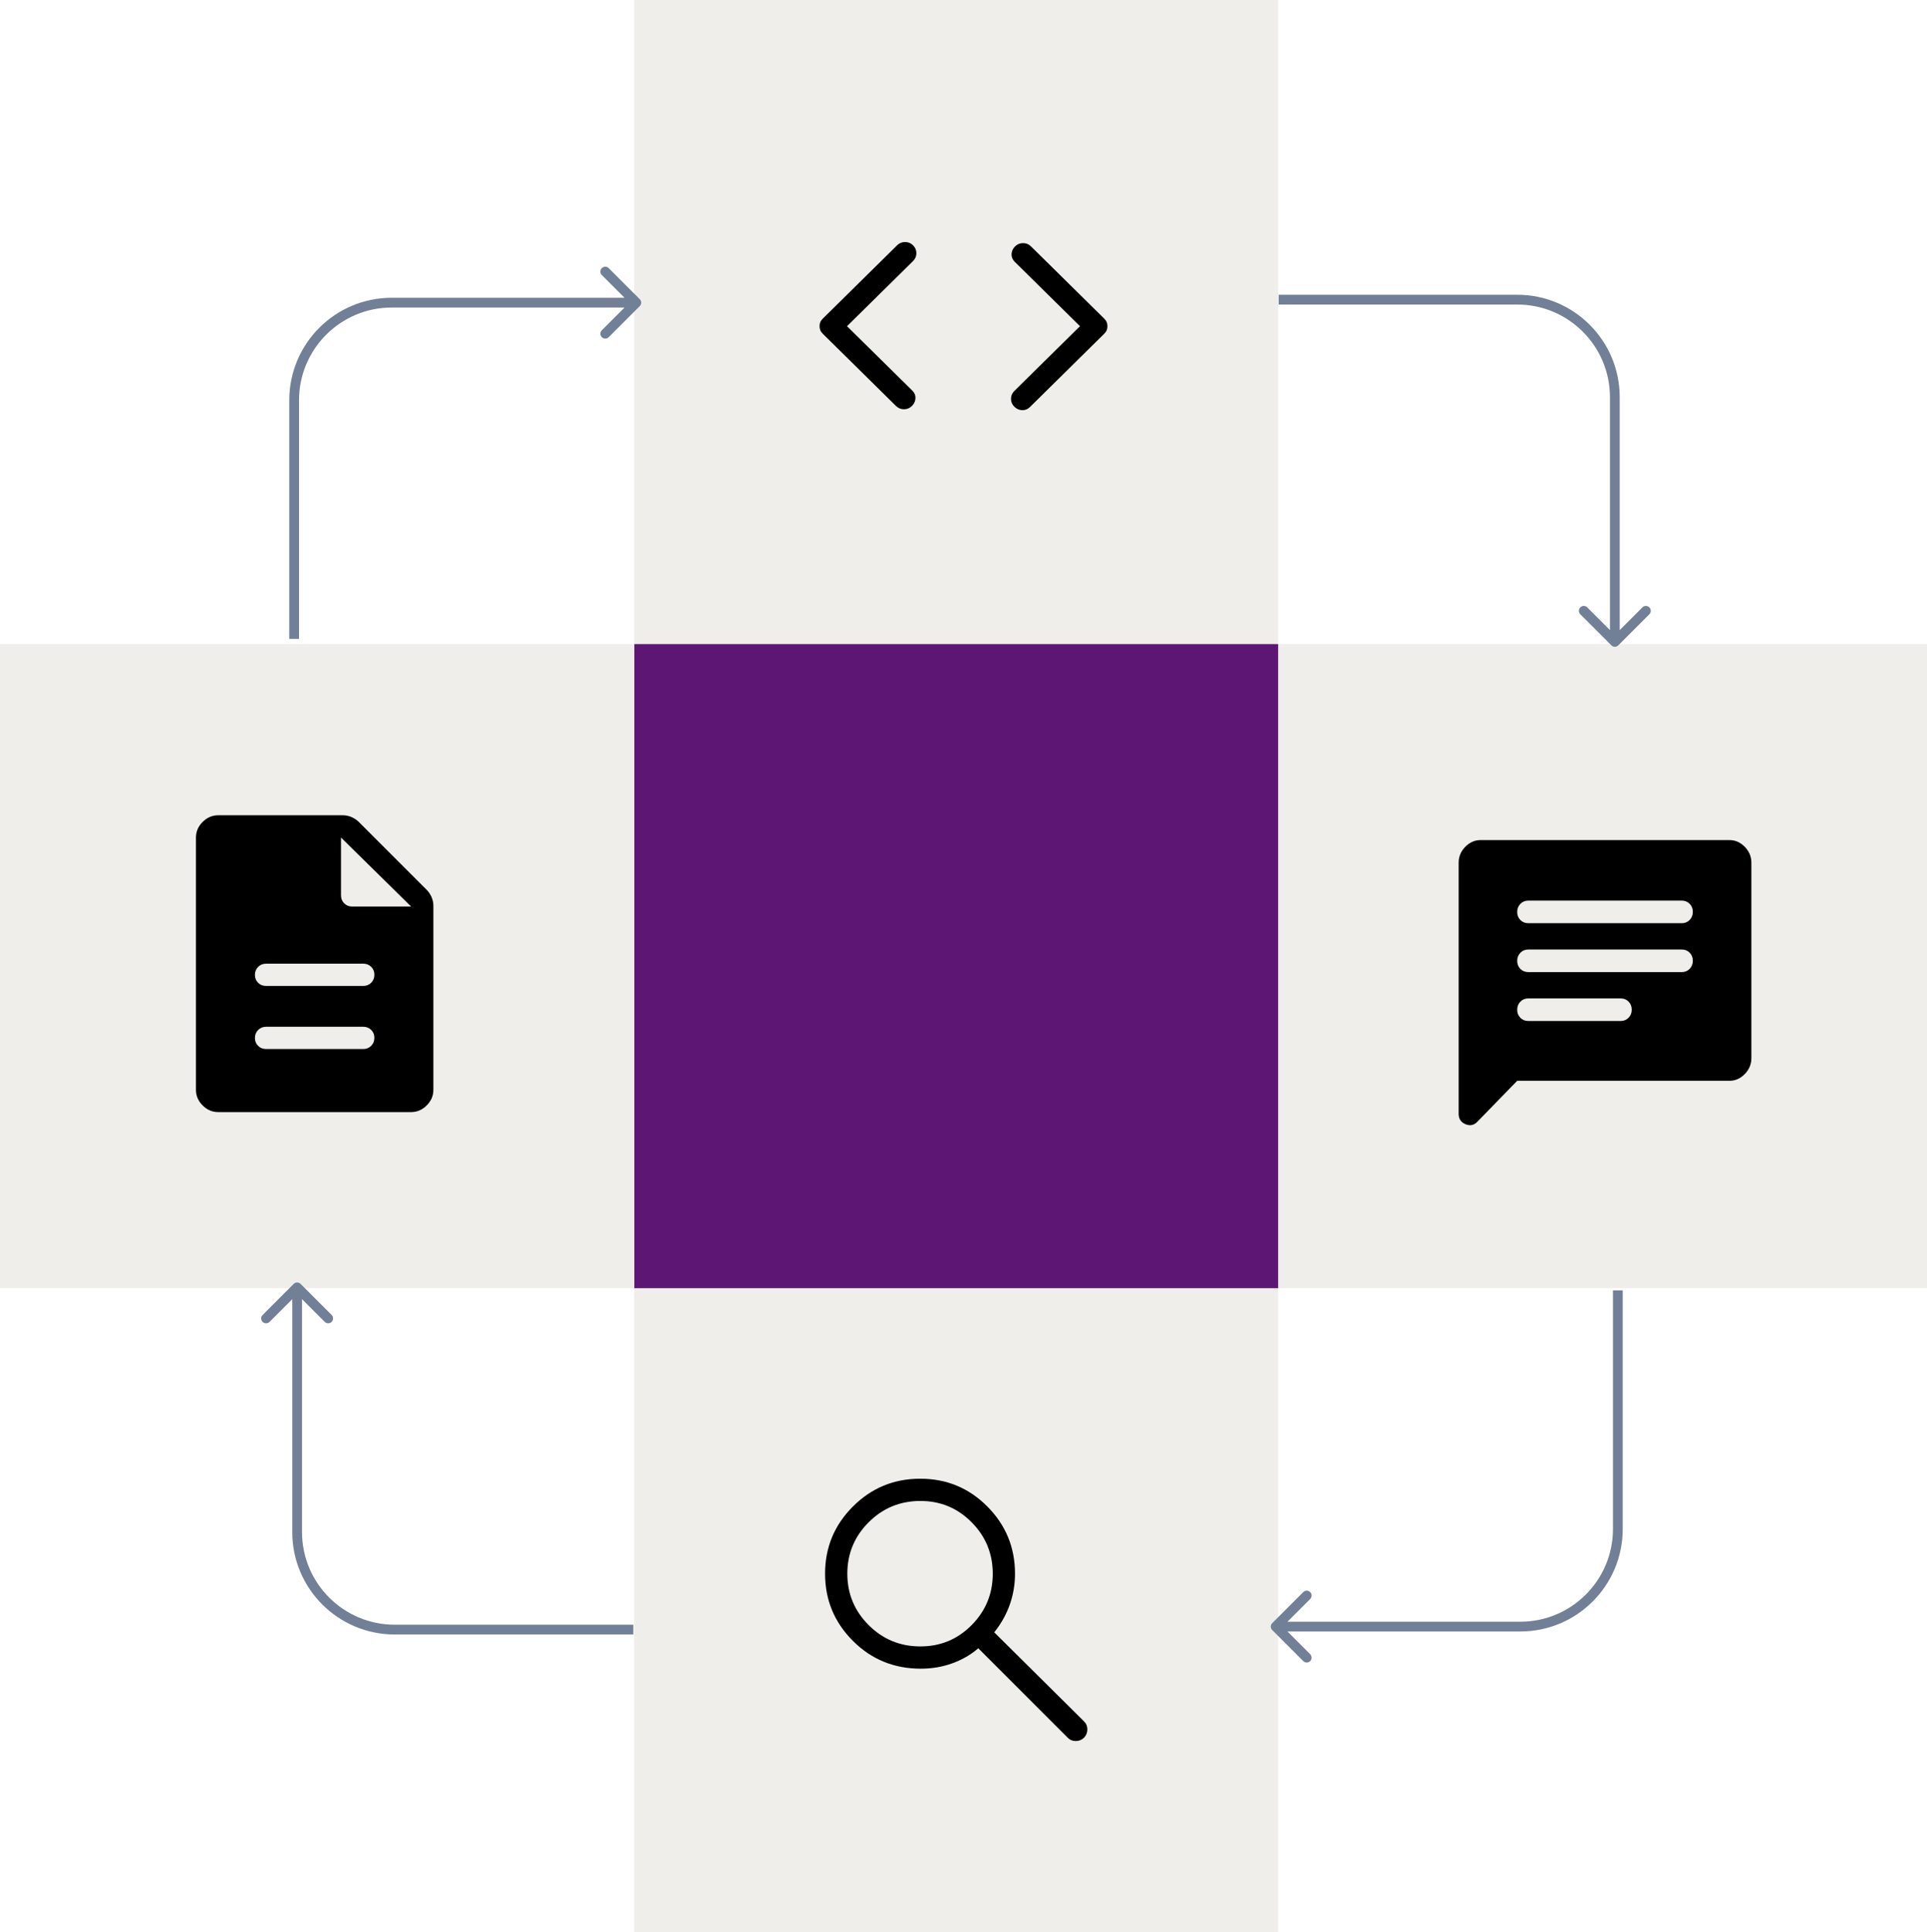 <svg width="395" height="396" viewBox="0 0 395 396" fill="none" xmlns="http://www.w3.org/2000/svg">
<rect x="262" y="132" width="133" height="132" fill="#EFEEEA"/>
<rect x="130" y="264" width="132" height="132" fill="#EFEEEA"/>
<rect x="130" width="132" height="132" fill="#EFEEEA"/>
<rect x="130" y="132" width="132" height="132" fill="#5E1675"/>
<rect y="132" width="130" height="132" fill="#EFEEEA"/>
<path d="M54.539 214.99H74.462C75.108 214.99 75.65 214.77 76.087 214.33C76.524 213.89 76.743 213.345 76.743 212.695C76.743 212.045 76.524 211.504 76.087 211.073C75.65 210.643 75.108 210.427 74.462 210.427H54.539C53.892 210.427 53.351 210.647 52.913 211.087C52.476 211.527 52.258 212.072 52.258 212.722C52.258 213.372 52.476 213.912 52.913 214.343C53.351 214.774 53.892 214.99 54.539 214.99ZM54.539 202.063H74.462C75.108 202.063 75.65 201.843 76.087 201.403C76.524 200.963 76.743 200.418 76.743 199.768C76.743 199.118 76.524 198.577 76.087 198.146C75.65 197.715 75.108 197.5 74.462 197.5H54.539C53.892 197.5 53.351 197.72 52.913 198.16C52.476 198.6 52.258 199.144 52.258 199.795C52.258 200.445 52.476 200.985 52.913 201.416C53.351 201.847 53.892 202.063 54.539 202.063ZM44.73 227.917C43.513 227.917 42.448 227.46 41.536 226.548C40.623 225.635 40.167 224.571 40.167 223.354V171.646C40.167 170.429 40.623 169.365 41.536 168.452C42.448 167.54 43.513 167.083 44.73 167.083H70.279C70.91 167.083 71.512 167.21 72.083 167.464C72.655 167.717 73.144 168.047 73.549 168.452L87.465 182.368C87.871 182.773 88.2 183.262 88.453 183.834C88.707 184.405 88.834 185.007 88.834 185.638V223.354C88.834 224.571 88.377 225.635 87.465 226.548C86.552 227.46 85.488 227.917 84.271 227.917H44.73ZM69.899 183.508C69.899 184.155 70.118 184.697 70.555 185.134C70.992 185.571 71.534 185.79 72.18 185.79H84.271L69.899 171.646V183.508Z" fill="black"/>
<path d="M311 221.5L302.825 229.902C302.125 230.621 301.312 230.784 300.388 230.391C299.463 229.998 299 229.295 299 228.283V176.792C299 175.558 299.45 174.479 300.35 173.554C301.25 172.629 302.3 172.167 303.5 172.167H354.5C355.7 172.167 356.75 172.629 357.65 173.554C358.55 174.479 359 175.558 359 176.792V216.875C359 218.108 358.55 219.187 357.65 220.112C356.75 221.037 355.7 221.5 354.5 221.5H311ZM313.25 209.244H332.225C332.863 209.244 333.397 209.021 333.828 208.575C334.259 208.129 334.475 207.577 334.475 206.918C334.475 206.259 334.259 205.711 333.828 205.274C333.397 204.837 332.863 204.619 332.225 204.619H313.25C312.613 204.619 312.078 204.842 311.647 205.287C311.216 205.733 311 206.286 311 206.945C311 207.604 311.216 208.152 311.647 208.589C312.078 209.025 312.613 209.244 313.25 209.244ZM313.25 199.223H344.75C345.388 199.223 345.922 199 346.353 198.554C346.784 198.108 347 197.556 347 196.897C347 196.238 346.784 195.69 346.353 195.253C345.922 194.816 345.388 194.598 344.75 194.598H313.25C312.613 194.598 312.078 194.821 311.647 195.267C311.216 195.712 311 196.265 311 196.924C311 197.583 311.216 198.131 311.647 198.568C312.078 199.004 312.613 199.223 313.25 199.223ZM313.25 189.202H344.75C345.388 189.202 345.922 188.979 346.353 188.533C346.784 188.087 347 187.535 347 186.876C347 186.217 346.784 185.669 346.353 185.232C345.922 184.795 345.388 184.577 344.75 184.577H313.25C312.613 184.577 312.078 184.8 311.647 185.246C311.216 185.692 311 186.244 311 186.903C311 187.562 311.216 188.11 311.647 188.547C312.078 188.984 312.613 189.202 313.25 189.202Z" fill="black"/>
<path d="M173.623 66.85L187.007 80.05C187.463 80.5 187.678 81.025 187.653 81.625C187.628 82.225 187.387 82.75 186.93 83.2C186.474 83.65 185.929 83.875 185.296 83.875C184.662 83.875 184.117 83.65 183.661 83.2L168.68 68.425C168.427 68.175 168.25 67.925 168.148 67.675C168.047 67.425 167.996 67.15 167.996 66.85C167.996 66.55 168.047 66.275 168.148 66.025C168.25 65.775 168.427 65.525 168.68 65.275L183.889 50.275C184.345 49.825 184.89 49.6 185.524 49.6C186.157 49.6 186.702 49.825 187.159 50.275C187.615 50.725 187.843 51.263 187.843 51.888C187.843 52.513 187.615 53.05 187.159 53.5L173.623 66.85ZM221.377 66.85L207.994 53.65C207.538 53.2 207.322 52.675 207.348 52.075C207.373 51.475 207.614 50.95 208.07 50.5C208.526 50.05 209.071 49.825 209.705 49.825C210.339 49.825 210.884 50.05 211.34 50.5L226.32 65.275C226.574 65.525 226.751 65.775 226.852 66.025C226.954 66.275 227.004 66.55 227.004 66.85C227.004 67.15 226.954 67.425 226.852 67.675C226.751 67.925 226.574 68.175 226.32 68.425L211.112 83.425C210.655 83.875 210.123 84.088 209.515 84.062C208.907 84.037 208.374 83.8 207.918 83.35C207.462 82.9 207.234 82.362 207.234 81.737C207.234 81.112 207.462 80.575 207.918 80.125L221.377 66.85Z" fill="black"/>
<path d="M188.744 341.982C183.261 341.982 178.62 340.081 174.822 336.279C171.024 332.477 169.125 327.889 169.125 322.516C169.125 317.142 171.026 312.554 174.828 308.752C178.63 304.95 183.231 303.049 188.63 303.049C194.029 303.049 198.616 304.95 202.393 308.752C206.17 312.554 208.058 317.146 208.058 322.527C208.058 324.699 207.703 326.799 206.994 328.827C206.284 330.855 205.219 332.756 203.8 334.53L222.202 352.78C222.658 353.214 222.886 353.766 222.886 354.436C222.886 355.107 222.658 355.67 222.202 356.126C221.746 356.582 221.183 356.81 220.512 356.81C219.842 356.81 219.29 356.582 218.856 356.126L200.53 337.8C199.009 339.118 197.236 340.145 195.21 340.88C193.185 341.615 191.029 341.982 188.744 341.982ZM188.668 337.42C192.787 337.42 196.288 335.962 199.171 333.047C202.054 330.132 203.496 326.622 203.496 322.516C203.496 318.409 202.054 314.899 199.171 311.984C196.288 309.069 192.787 307.611 188.668 307.611C184.507 307.611 180.97 309.069 178.057 311.984C175.144 314.899 173.688 318.409 173.688 322.516C173.688 326.622 175.144 330.132 178.057 333.047C180.97 335.962 184.507 337.42 188.668 337.42Z" fill="black"/>
<path d="M331.719 132.258C331.328 132.649 330.695 132.649 330.305 132.258L323.941 125.894C323.55 125.504 323.55 124.871 323.941 124.48C324.331 124.09 324.964 124.09 325.355 124.48L331.012 130.137L336.669 124.48C337.059 124.09 337.692 124.09 338.083 124.48C338.473 124.871 338.473 125.504 338.083 125.894L331.719 132.258ZM330.012 131.551L330.012 81.411L332.012 81.411L332.012 131.551L330.012 131.551ZM311.012 62.411L262.102 62.411L262.102 60.411L311.012 60.411L311.012 62.411ZM330.012 81.411C330.012 70.918 321.505 62.411 311.012 62.411L311.012 60.411C322.61 60.411 332.012 69.813 332.012 81.411L330.012 81.411Z" fill="#718096"/>
<path d="M260.782 334.065C260.391 333.675 260.391 333.042 260.782 332.651L267.146 326.287C267.536 325.897 268.169 325.897 268.56 326.287C268.95 326.678 268.95 327.311 268.56 327.701L262.903 333.358L268.56 339.015C268.95 339.406 268.95 340.039 268.56 340.429C268.169 340.82 267.536 340.82 267.146 340.429L260.782 334.065ZM261.489 332.358L311.629 332.358L311.629 334.358L261.489 334.358L261.489 332.358ZM330.629 313.358L330.629 264.449L332.629 264.449L332.629 313.358L330.629 313.358ZM311.629 332.358C322.122 332.358 330.629 323.852 330.629 313.358L332.629 313.358C332.629 324.956 323.227 334.358 311.629 334.358L311.629 332.358Z" fill="#718096"/>
<path d="M60.203 263.126C60.594 262.736 61.227 262.736 61.617 263.126L67.981 269.49C68.372 269.881 68.372 270.514 67.981 270.905C67.591 271.295 66.957 271.295 66.567 270.905L60.91 265.248L55.253 270.905C54.863 271.295 54.23 271.295 53.839 270.905C53.449 270.514 53.449 269.881 53.839 269.49L60.203 263.126ZM61.91 263.833L61.91 313.974H59.91L59.91 263.833H61.91ZM80.91 332.974H129.82V334.974H80.91V332.974ZM61.91 313.974C61.91 324.467 70.417 332.974 80.91 332.974V334.974C69.312 334.974 59.91 325.572 59.91 313.974H61.91Z" fill="#718096"/>
<path d="M131.144 61.319C131.535 61.71 131.535 62.343 131.144 62.733L124.78 69.097C124.39 69.488 123.757 69.488 123.366 69.097C122.975 68.707 122.975 68.074 123.366 67.683L129.023 62.026L123.366 56.37C122.975 55.979 122.975 55.346 123.366 54.955C123.757 54.565 124.39 54.565 124.78 54.955L131.144 61.319ZM130.437 63.026L80.297 63.026L80.297 61.026L130.437 61.026L130.437 63.026ZM61.297 82.026L61.297 130.936L59.297 130.936L59.297 82.026L61.297 82.026ZM80.297 63.026C69.803 63.026 61.297 71.533 61.297 82.026L59.297 82.026C59.297 70.428 68.699 61.026 80.297 61.026L80.297 63.026Z" fill="#718096"/>
</svg>
